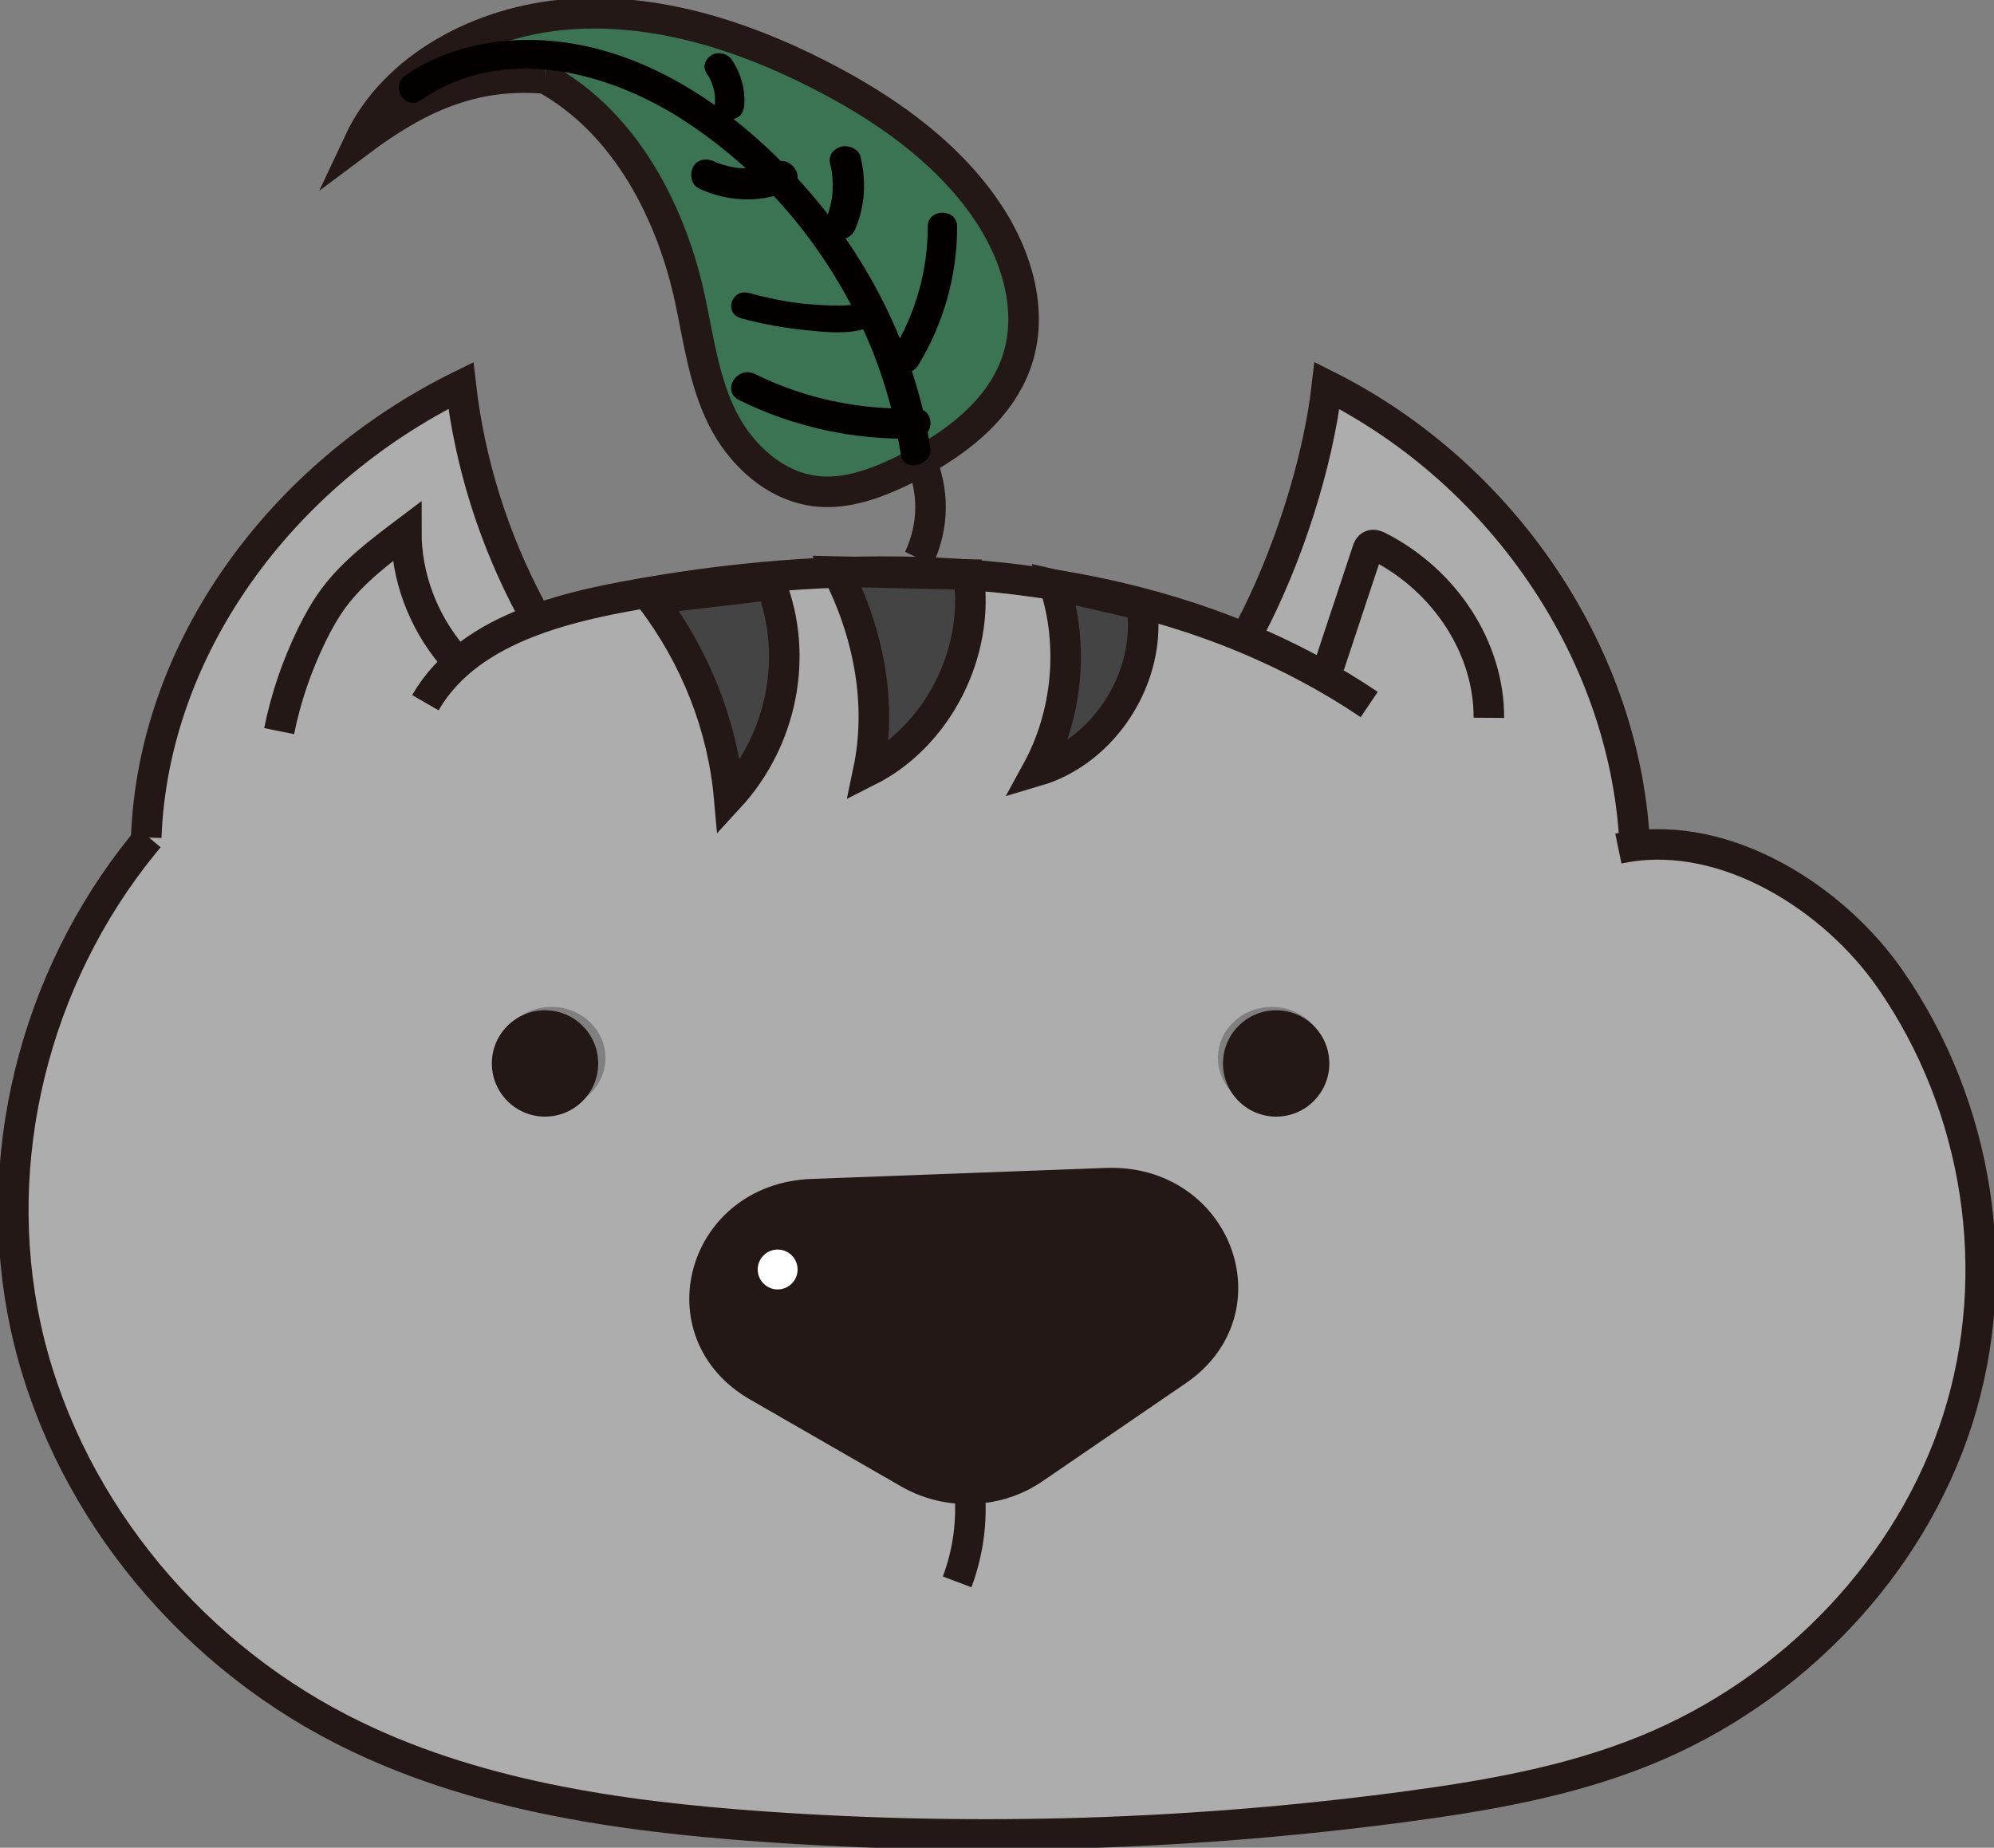 <svg width="150" height="139" viewBox="0 0 150 139" fill="none" xmlns="http://www.w3.org/2000/svg">
<rect x="0" y="0" width="150" height="139" fill="#808080" stroke="none"/>
<g clip-path="url(#clip0_1292_3435)">
<path d="M78 58C80.31 53.777 80.801 48.587 79.328 44L85.884 45.507C86.7 50.836 83.133 56.486 78 58Z" fill="#444444"/>
<path d="M73.434 112.151C74.853 111.999 76.234 111.506 77.43 110.664L88.183 103.175C94.84 98.538 91.135 88.553 82.875 88.865L60.772 89.707C52.512 90.019 49.674 100.258 56.699 104.373L68.05 111.019C69.699 111.985 71.601 112.355 73.434 112.151ZM57.765 43.52L49.022 44.58C52.266 48.992 54.245 54.223 54.705 59.579C58.586 55.225 59.79 48.883 57.765 43.52ZM63.387 43.31C65.726 47.78 66.785 52.866 65.711 57.779C70.942 55.246 74.155 49.187 73.273 43.52L63.387 43.31ZM79.163 44.239C80.728 48.81 80.206 53.984 77.752 58.193C83.205 56.683 86.994 51.052 86.127 45.741L79.163 44.239ZM46.461 44.376C62.122 41.561 79.087 41.59 93.574 47.344C96.381 42.004 98.682 34.936 99.357 29C112.709 35.734 121.798 49.478 122.358 63.787C129.904 62.51 137.965 67.626 142.198 73.729C148.871 83.336 150.781 95.781 147.276 106.796C143.771 117.811 134.905 127.187 123.73 131.708C118.017 134.022 111.843 135.096 105.692 135.916C89.716 138.042 73.496 138.543 57.405 137.411C46.484 136.642 35.371 135.038 25.738 130.118C13.643 123.943 4.685 112.536 1.924 99.801C-0.783 87.284 2.545 73.714 10.767 63.599C11.289 49.245 20.722 35.944 34.12 29.189C34.788 35.095 36.552 40.879 39.336 46.205C41.614 45.356 44.083 44.804 46.461 44.376ZM99.733 79.585C99.733 77.466 97.915 75.746 95.675 75.746C93.436 75.746 91.618 77.466 91.618 79.585C91.618 81.703 93.436 83.423 95.675 83.423C97.915 83.423 99.733 81.703 99.733 79.585ZM45.548 79.585C45.548 77.466 43.73 75.746 41.491 75.746C39.251 75.746 37.434 77.466 37.434 79.585C37.434 81.703 39.251 83.423 41.491 83.423C43.73 83.423 45.548 81.703 45.548 79.585Z" fill="#ADADAD"/>
<path d="M72.855 43.218C73.734 49.093 70.531 55.375 65.317 58C66.387 52.907 65.332 47.634 63 43L72.855 43.218Z" fill="#444444"/>
<path d="M49 45.056L58.001 44C60.086 49.343 58.846 55.662 54.851 60C54.377 54.664 52.34 49.451 49 45.056Z" fill="#444444"/>
<path d="M96 84C98.209 84 100 82.209 100 80C100 77.791 98.209 76 96 76C93.791 76 92 77.791 92 80C92 82.209 93.791 84 96 84Z" fill="#231815"/>
<path d="M73.772 111.947C71.934 112.147 70.027 111.782 68.374 110.832L56.993 104.284C49.949 100.23 52.794 90.144 61.076 89.836L83.237 89.007C91.519 88.7 95.233 98.536 88.559 103.104L77.778 110.481C76.578 111.311 75.194 111.797 73.772 111.947Z" fill="#231815"/>
<path d="M41 84C43.209 84 45 82.209 45 80C45 77.791 43.209 76 41 76C38.791 76 37 77.791 37 80C37 82.209 38.791 84 41 84Z" fill="#231815"/>
<path d="M11 63C11.528 48.818 21.089 35.675 34.668 29C35.344 34.836 37.132 40.551 39.953 45.814L40 45.9" stroke="#231815" stroke-width="2.296" stroke-miterlimit="10"/>
<path d="M32 52.864C33.692 49.924 36.543 48.065 39.767 46.81C42.031 45.926 44.485 45.352 46.848 44.906C62.412 41.974 79.272 42.004 93.671 47.997C96.918 49.35 100.043 51.005 103 53" stroke="#231815" stroke-width="2.296" stroke-miterlimit="10"/>
<path d="M123 64C123 64 123 63.92 122.992 63.884C122.428 49.534 113.274 35.753 99.825 29C99.145 34.952 96.827 42.039 94 47.395" stroke="#231815" stroke-width="2.296" stroke-miterlimit="10"/>
<path d="M11.204 63C11.058 63.174 10.913 63.349 10.767 63.53C2.545 73.655 -0.783 87.237 1.924 99.766C4.685 112.513 13.643 123.93 25.738 130.111C35.371 135.035 46.484 136.641 57.405 137.411C73.496 138.544 89.716 138.042 105.692 135.914C111.843 135.094 118.017 134.019 123.73 131.702C134.905 127.177 143.771 117.793 147.276 106.767C150.781 95.742 148.871 83.286 142.198 73.669C137.965 67.561 129.904 62.441 122.358 63.719C122.15 63.755 121.951 63.792 121.744 63.835" stroke="#231815" stroke-width="2.296" stroke-miterlimit="10"/>
<path d="M49 45.056C52.34 49.451 54.377 54.664 54.851 60C58.846 55.662 60.086 49.343 58.001 44L49 45.056Z" stroke="#231815" stroke-width="2.296" stroke-miterlimit="10"/>
<path d="M63 43C65.332 47.634 66.387 52.907 65.317 58C70.531 55.375 73.734 49.093 72.855 43.218L63 43Z" stroke="#231815" stroke-width="2.296" stroke-miterlimit="10"/>
<path d="M79.328 44C80.801 48.587 80.31 53.777 78 58C83.133 56.486 86.7 50.836 85.884 45.507L79.328 44Z" stroke="#231815" stroke-width="2.296" stroke-miterlimit="10"/>
<path d="M21 55C21.498 52.511 22.329 50.081 23.453 47.777C23.928 46.802 24.466 45.842 25.122 44.956C26.578 43.006 28.588 41.492 30.566 40C30.558 43.338 31.793 46.676 34 49.306" stroke="#231815" stroke-width="2.296" stroke-miterlimit="10"/>
<path d="M100 50.054C100.953 47.185 101.905 44.308 102.858 41.432C102.906 41.273 102.978 41.099 103.146 41.027C103.33 40.955 103.538 41.041 103.714 41.128C108.734 43.679 112.032 48.796 112 54" stroke="#231815" stroke-width="2.296" stroke-miterlimit="10"/>
<path d="M72.928 112C73.159 114.373 72.83 116.805 72 119" stroke="#231815" stroke-width="2.296" stroke-miterlimit="10"/>
<path d="M61.076 89.836L83.237 89.007C91.519 88.7 95.233 98.536 88.559 103.104L77.778 110.481C76.578 111.311 75.194 111.797 73.772 111.947C71.934 112.147 70.027 111.782 68.374 110.832L56.993 104.284C49.949 100.23 52.794 90.144 61.076 89.836Z" stroke="#231815" stroke-width="2.296" stroke-miterlimit="10" stroke-linecap="round"/>
<path d="M58.5 97C59.328 97 60 96.328 60 95.5C60 94.672 59.328 94 58.5 94C57.672 94 57 94.672 57 95.5C57 96.328 57.672 97 58.5 97Z" fill="white"/>
<path d="M41.021 5.907C35.53 5.444 31.384 7.398 27 10.682C29.646 5.032 36.191 1.566 42.744 1.074C49.289 0.575 55.796 2.644 61.573 5.589C66.364 8.027 70.887 11.167 73.933 15.421C76.455 18.93 77.886 23.459 76.394 27.452C75.233 30.549 72.54 32.864 69.51 34.564C68.926 34.897 68.326 35.201 67.726 35.49C65.818 36.394 63.726 37.154 61.603 36.973C58.365 36.691 55.735 34.231 54.35 31.468C52.966 28.697 52.566 25.6 51.928 22.605C50.551 16.094 47.105 9.271 41.021 5.907Z" fill="#3A7452"/>
<path d="M40.991 5.893C40.991 5.893 41.014 5.907 41.021 5.907M41.021 5.907C47.105 9.271 50.551 16.094 51.928 22.605C52.566 25.6 52.966 28.697 54.35 31.468C55.735 34.231 58.365 36.691 61.603 36.973C63.726 37.154 65.818 36.394 67.726 35.49C68.326 35.201 68.926 34.897 69.51 34.564C72.54 32.864 75.233 30.549 76.394 27.452C77.886 23.459 76.455 18.93 73.933 15.421C70.887 11.167 66.364 8.027 61.573 5.589C55.796 2.644 49.289 0.575 42.744 1.074C36.191 1.566 29.646 5.032 27 10.682C31.384 7.398 35.53 5.444 41.021 5.907ZM41.021 5.907C41.167 5.914 41.314 5.929 41.467 5.943" stroke="#231815" stroke-width="2.296" stroke-miterlimit="10"/>
<path d="M69 34L69.191 34.415C70.286 36.892 70.274 39.53 69.127 42" stroke="#231815" stroke-width="2.296" stroke-miterlimit="10"/>
<path d="M31.655 7.538C37.805 3.271 45.754 5.337 51.521 9.11C57.288 12.884 61.592 18.03 64.479 23.819C66.118 27.114 67.205 30.638 67.772 34.226C67.987 35.584 70.2 35.005 69.985 33.654C68.906 26.778 65.819 20.274 61.224 14.821C56.675 9.425 50.089 4.279 42.599 3.207C38.402 2.606 33.953 3.278 30.491 5.68C29.32 6.495 30.461 8.36 31.648 7.531L31.655 7.538Z" fill="#040000"/>
<path d="M69.791 17.045C69.791 20.343 68.886 23.562 67.163 26.391C66.434 27.589 68.341 28.678 69.07 27.48C70.991 24.334 72.007 20.711 72 17.045C72 15.652 69.791 15.652 69.791 17.045Z" fill="#040000"/>
<path d="M55.768 23.948C57.315 24.369 58.891 24.651 60.497 24.823C61.992 24.98 63.739 25.178 65.182 24.698C65.745 24.513 66.13 24.033 65.959 23.481C65.811 23.001 65.16 22.606 64.59 22.79C63.961 23.001 63.339 23.001 62.673 22.988C61.948 22.968 61.215 22.922 60.497 22.849C59.091 22.705 57.707 22.415 56.36 22.047C55.013 21.679 54.406 23.579 55.768 23.948Z" fill="#040000"/>
<path d="M62.446 12.307C62.501 12.513 62.541 12.713 62.58 12.926C62.533 12.692 62.58 12.954 62.588 13.009C62.603 13.126 62.611 13.249 62.619 13.367C62.651 13.752 62.651 14.144 62.619 14.53C62.619 14.619 62.603 14.708 62.596 14.798C62.596 14.86 62.58 14.915 62.572 14.977C62.588 14.867 62.596 14.846 62.58 14.922C62.541 15.114 62.509 15.307 62.462 15.493C62.36 15.899 62.226 16.305 62.053 16.697C61.841 17.206 62.297 17.853 62.879 17.97C63.547 18.101 64.097 17.791 64.333 17.248C65.08 15.5 65.182 13.58 64.726 11.763C64.593 11.233 63.861 10.876 63.272 11.041C62.635 11.22 62.305 11.742 62.446 12.314V12.307Z" fill="#040000"/>
<path d="M52.563 14.172C54.619 15.138 57.019 15.301 59.144 14.437C59.703 14.211 60.156 13.65 59.949 12.996C59.773 12.45 59.136 11.936 58.53 12.178C58.108 12.349 57.671 12.482 57.219 12.567C57.165 12.575 56.751 12.637 57.042 12.606C56.943 12.614 56.85 12.63 56.751 12.637C56.505 12.661 56.26 12.668 56.022 12.661C55.792 12.661 55.57 12.63 55.34 12.614C55.255 12.606 55.278 12.614 55.401 12.622C55.34 12.614 55.271 12.598 55.209 12.591C55.094 12.567 54.987 12.544 54.872 12.521C54.65 12.466 54.427 12.411 54.212 12.334C54.105 12.295 53.998 12.256 53.89 12.217C53.767 12.17 53.767 12.17 53.89 12.217C53.829 12.193 53.767 12.162 53.714 12.139C53.169 11.882 52.448 11.96 52.142 12.559C51.873 13.073 51.973 13.884 52.556 14.156L52.563 14.172Z" fill="#040000"/>
<path d="M53.149 5.498C53.289 5.711 53.414 5.923 53.517 6.149L53.407 5.91C53.591 6.315 53.716 6.734 53.782 7.172L53.746 6.906C53.797 7.272 53.805 7.637 53.768 8.003C53.746 8.242 53.908 8.541 54.092 8.707C54.276 8.873 54.6 9.012 54.873 8.999C55.145 8.986 55.454 8.906 55.653 8.707C55.852 8.508 55.948 8.282 55.977 8.003C56.095 6.793 55.749 5.531 55.057 4.495C54.762 4.05 54.048 3.844 53.547 4.136C53.046 4.428 52.832 5.02 53.149 5.498Z" fill="#040000"/>
<path d="M55.592 30.092C59.674 32.113 64.247 33.124 68.853 32.988C70.382 32.943 70.382 30.68 68.853 30.725C64.668 30.854 60.514 29.979 56.796 28.138C55.441 27.467 54.236 29.421 55.599 30.092H55.592Z" fill="#040000"/>
</g>
<defs>
<clipPath id="clip0_1292_3435">
<rect width="150" height="139" fill="white"/>
</clipPath>
</defs>
</svg>
